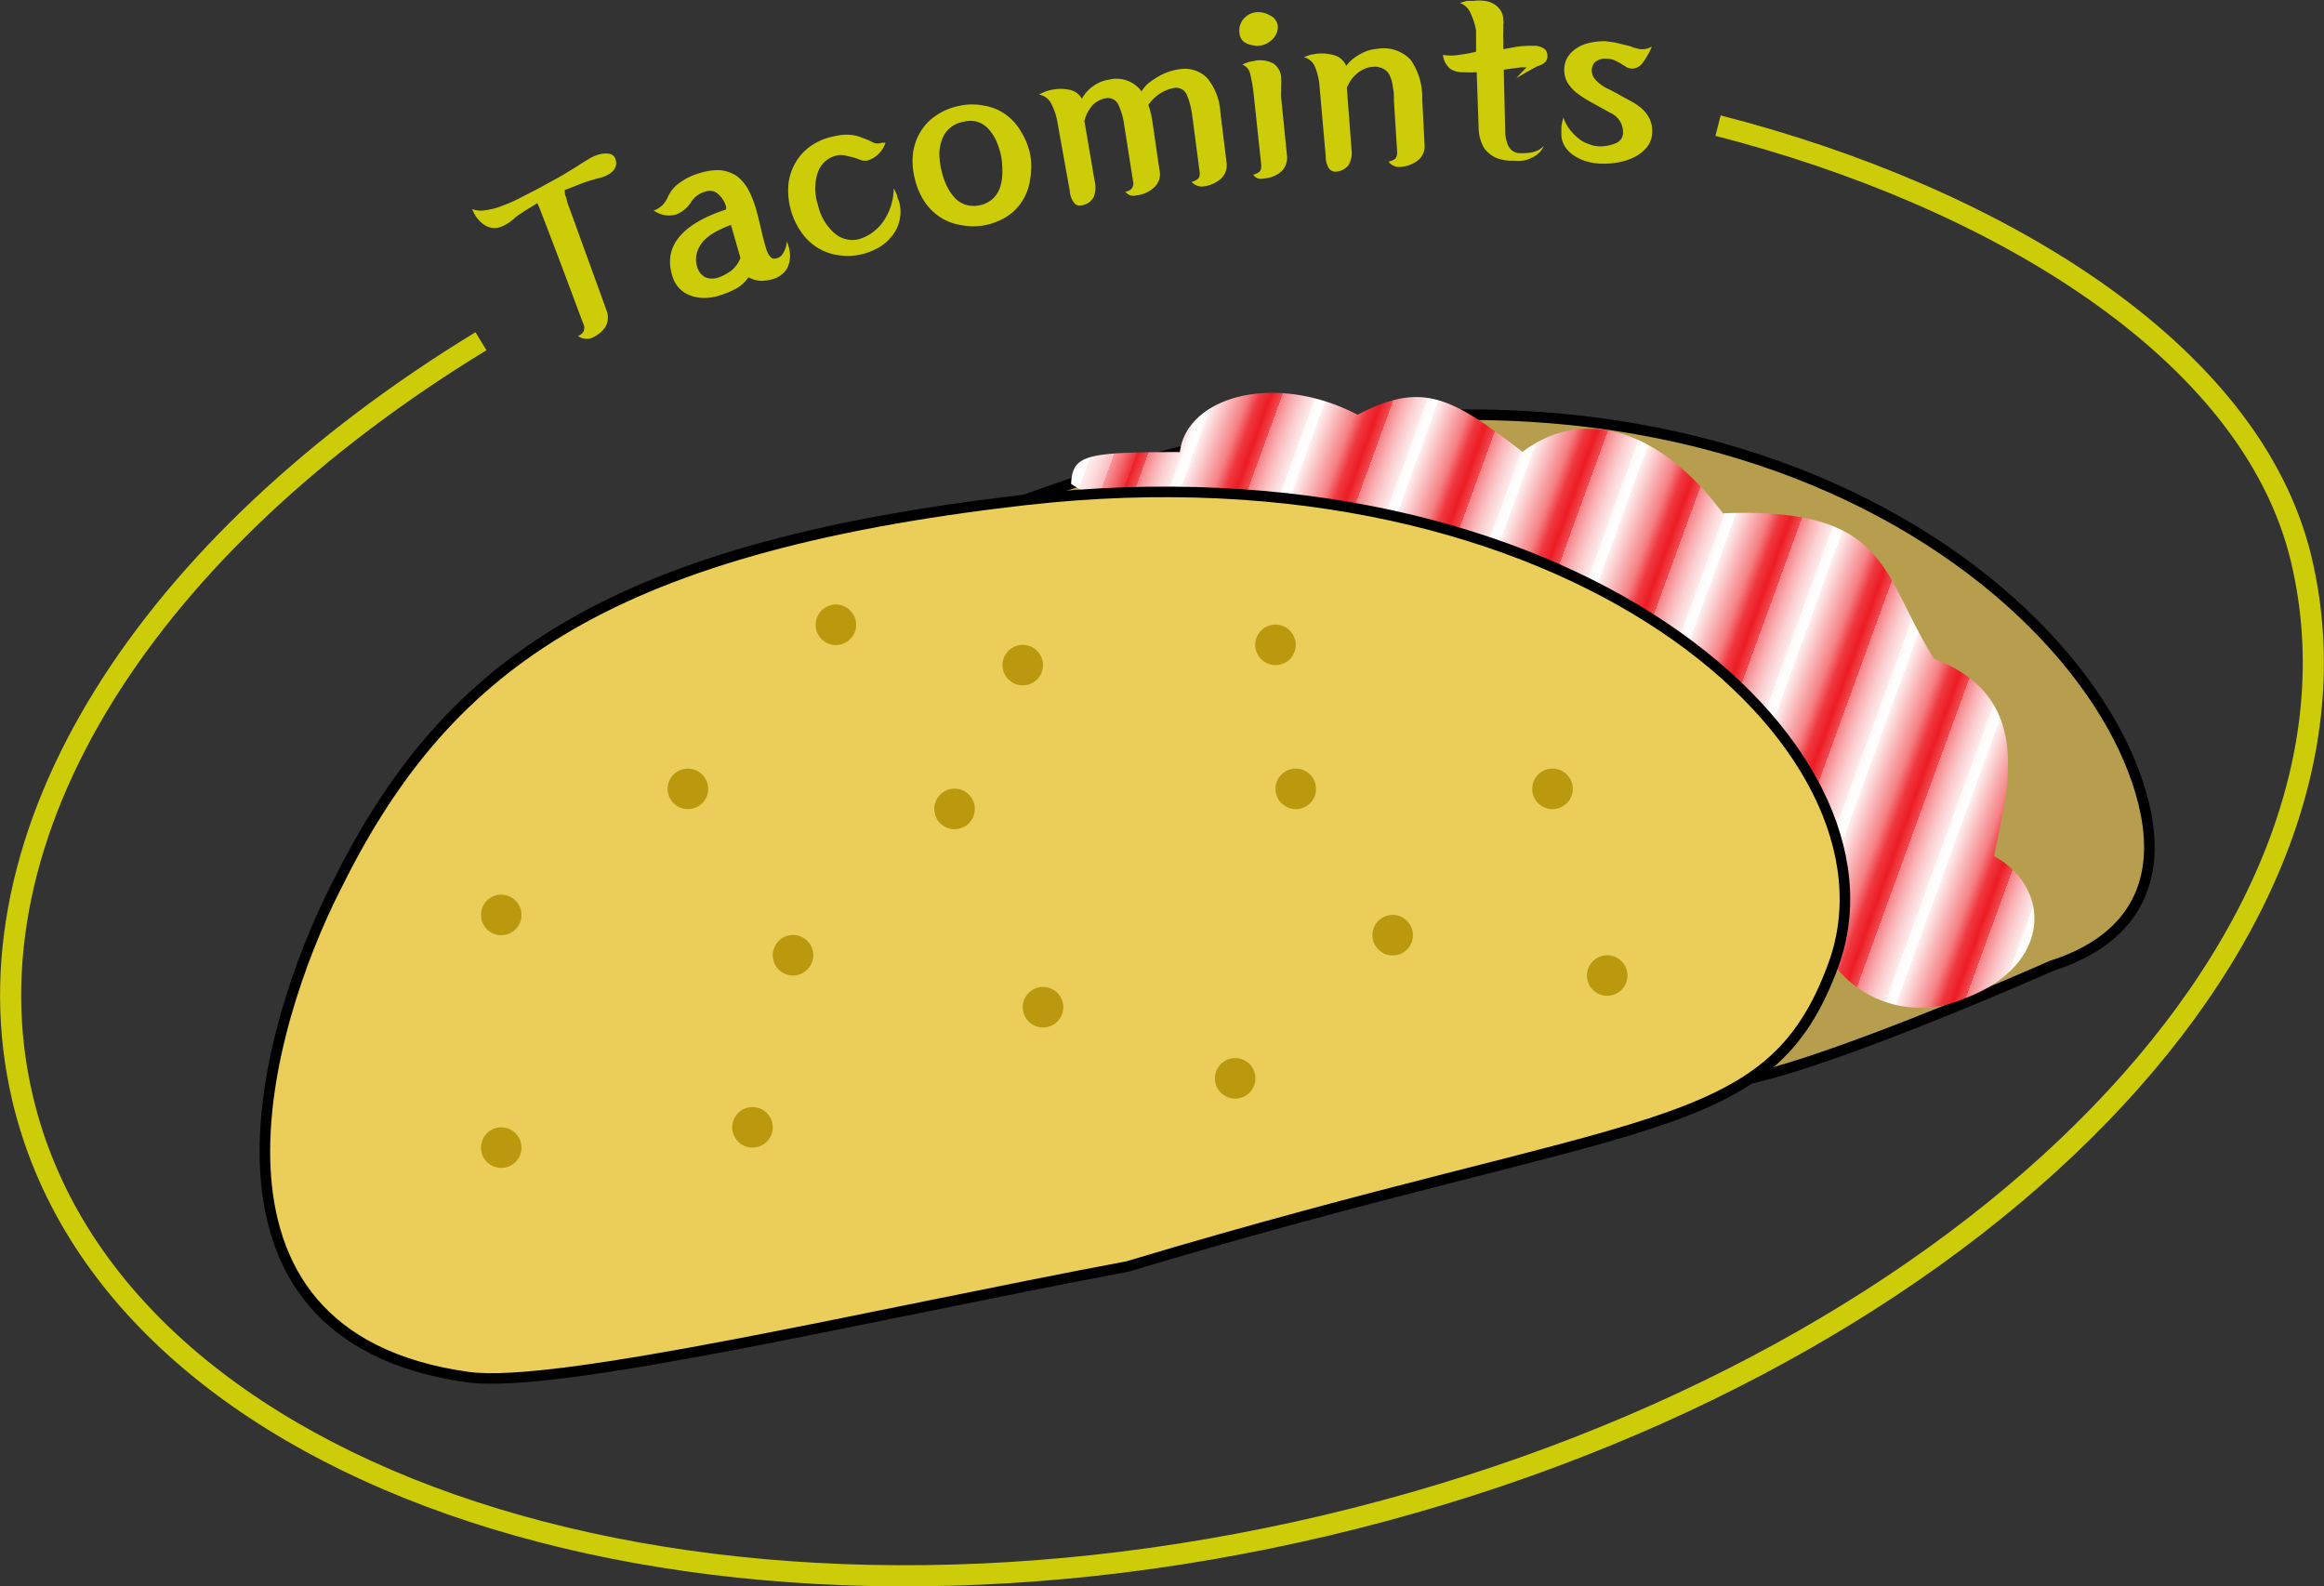 <svg id="Lager_1" data-name="Lager 1" xmlns="http://www.w3.org/2000/svg" xmlns:xlink="http://www.w3.org/1999/xlink" viewBox="0 0 110.07 75.13"><rect x="0" y="0" width="110.07" height="75.13" fill="#333333" stroke="none"/><defs><style>.cls-1{fill:#b79e4e;}.cls-1,.cls-3{stroke:#000;stroke-width:0.5px;}.cls-1,.cls-3,.cls-5{stroke-miterlimit:10;}.cls-2{fill:url(#Namnlös_övertoning_235);}.cls-3{fill:#eace59;}.cls-4{fill:#ba990f;}.cls-5{fill:none;stroke:#cccc09;}.cls-6{fill:#cccc09;}</style><linearGradient id="Namnlös_övertoning_235" x1="7224.66" y1="7198.5" x2="7271.86" y2="7215.68" gradientUnits="userSpaceOnUse"><stop offset="0" stop-color="#fff"/><stop offset="0.01" stop-color="#fffbfb"/><stop offset="0.01" stop-color="#feeeef"/><stop offset="0.02" stop-color="#fcd9da"/><stop offset="0.03" stop-color="#fabbbe"/><stop offset="0.03" stop-color="#f79599"/><stop offset="0.04" stop-color="#f3676c"/><stop offset="0.05" stop-color="#ef3038"/><stop offset="0.05" stop-color="#ed1c24"/><stop offset="0.06" stop-color="#f14b51"/><stop offset="0.06" stop-color="#f58186"/><stop offset="0.07" stop-color="#f9aeb1"/><stop offset="0.08" stop-color="#fbd1d3"/><stop offset="0.09" stop-color="#fdebeb"/><stop offset="0.09" stop-color="snow"/><stop offset="0.1" stop-color="#fff"/><stop offset="0.1" stop-color="#fef0f0"/><stop offset="0.13" stop-color="#f57f83"/><stop offset="0.14" stop-color="#ef383f"/><stop offset="0.15" stop-color="#ed1c24"/><stop offset="0.16" stop-color="#f14b51"/><stop offset="0.16" stop-color="#f58186"/><stop offset="0.17" stop-color="#f9aeb1"/><stop offset="0.18" stop-color="#fbd1d3"/><stop offset="0.19" stop-color="#fdebeb"/><stop offset="0.19" stop-color="snow"/><stop offset="0.2" stop-color="#fff"/><stop offset="0.2" stop-color="#fef0f0"/><stop offset="0.23" stop-color="#f57f83"/><stop offset="0.24" stop-color="#ef383f"/><stop offset="0.25" stop-color="#ed1c24"/><stop offset="0.26" stop-color="#f14b51"/><stop offset="0.26" stop-color="#f58186"/><stop offset="0.27" stop-color="#f9aeb1"/><stop offset="0.28" stop-color="#fbd1d3"/><stop offset="0.29" stop-color="#fdebeb"/><stop offset="0.29" stop-color="snow"/><stop offset="0.3" stop-color="#fff"/><stop offset="0.3" stop-color="#fef0f0"/><stop offset="0.33" stop-color="#f57f83"/><stop offset="0.34" stop-color="#ef383f"/><stop offset="0.35" stop-color="#ed1c24"/><stop offset="0.36" stop-color="#f14b51"/><stop offset="0.36" stop-color="#f58186"/><stop offset="0.37" stop-color="#f9aeb1"/><stop offset="0.38" stop-color="#fbd1d3"/><stop offset="0.39" stop-color="#fdebeb"/><stop offset="0.39" stop-color="snow"/><stop offset="0.4" stop-color="#fff"/><stop offset="0.4" stop-color="#fef0f0"/><stop offset="0.43" stop-color="#f57f83"/><stop offset="0.44" stop-color="#ef383f"/><stop offset="0.45" stop-color="#ed1c24"/><stop offset="0.46" stop-color="#f14b51"/><stop offset="0.46" stop-color="#f58186"/><stop offset="0.47" stop-color="#f9aeb1"/><stop offset="0.48" stop-color="#fbd1d3"/><stop offset="0.49" stop-color="#fdebeb"/><stop offset="0.49" stop-color="snow"/><stop offset="0.5" stop-color="#fff"/><stop offset="0.5" stop-color="#fef0f0"/><stop offset="0.53" stop-color="#f57f83"/><stop offset="0.54" stop-color="#ef383f"/><stop offset="0.55" stop-color="#ed1c24"/><stop offset="0.56" stop-color="#f14b51"/><stop offset="0.56" stop-color="#f58186"/><stop offset="0.57" stop-color="#f9aeb1"/><stop offset="0.58" stop-color="#fbd1d3"/><stop offset="0.59" stop-color="#fdebeb"/><stop offset="0.59" stop-color="snow"/><stop offset="0.6" stop-color="#fff"/><stop offset="0.6" stop-color="#fef0f0"/><stop offset="0.63" stop-color="#f57f83"/><stop offset="0.64" stop-color="#ef383f"/><stop offset="0.65" stop-color="#ed1c24"/><stop offset="0.66" stop-color="#f14b51"/><stop offset="0.66" stop-color="#f58186"/><stop offset="0.67" stop-color="#f9aeb1"/><stop offset="0.68" stop-color="#fbd1d3"/><stop offset="0.69" stop-color="#fdebeb"/><stop offset="0.69" stop-color="snow"/><stop offset="0.7" stop-color="#fff"/><stop offset="0.7" stop-color="#fef0f0"/><stop offset="0.73" stop-color="#f57f83"/><stop offset="0.74" stop-color="#ef383f"/><stop offset="0.75" stop-color="#ed1c24"/><stop offset="0.76" stop-color="#f14b51"/><stop offset="0.76" stop-color="#f58186"/><stop offset="0.77" stop-color="#f9aeb1"/><stop offset="0.78" stop-color="#fbd1d3"/><stop offset="0.79" stop-color="#fdebeb"/><stop offset="0.79" stop-color="snow"/><stop offset="0.8" stop-color="#fff"/><stop offset="0.8" stop-color="#fef0f0"/><stop offset="0.83" stop-color="#f57f83"/><stop offset="0.84" stop-color="#ef383f"/><stop offset="0.85" stop-color="#ed1c24"/><stop offset="0.86" stop-color="#f14b51"/><stop offset="0.86" stop-color="#f58186"/><stop offset="0.87" stop-color="#f9aeb1"/><stop offset="0.88" stop-color="#fbd1d3"/><stop offset="0.89" stop-color="#fdebeb"/><stop offset="0.89" stop-color="snow"/><stop offset="0.9" stop-color="#fff"/><stop offset="0.9" stop-color="#fef0f0"/><stop offset="0.93" stop-color="#f57f83"/><stop offset="0.94" stop-color="#ef383f"/><stop offset="0.95" stop-color="#ed1c24"/><stop offset="0.96" stop-color="#f14b51"/><stop offset="0.96" stop-color="#f58186"/><stop offset="0.97" stop-color="#f9aeb1"/><stop offset="0.98" stop-color="#fbd1d3"/><stop offset="0.99" stop-color="#fdebeb"/><stop offset="0.99" stop-color="snow"/><stop offset="1" stop-color="#fff"/></linearGradient></defs><path id="Taco_Back" data-name="Taco Back" class="cls-1" d="M7256.71,7227.32c4.51-1,14.29-5.34,14.29-5.34,3.81-1.22,5.12-3.84,4.47-7.19-2.11-10.78-22-26.36-53.11-14.87" transform="translate(-7173.83 -7176.24)"/><path id="Polka_Salad" data-name="Polka Salad" class="cls-2" d="M7260.68,7221.92a5.15,5.15,0,0,0,6.21,1.6c4.11-1.54,4.14-5.21,1.38-6.74.61-3.07,2-7.51-2.84-9.34-2.52-4-2.06-7.2-10-6.89-2.78-3.74-6.43-5.21-9.49-2.91-3.37-2.6-4.75-3.36-7.81-1.76-4-2.07-8.11-.81-8.42,1.77-4.44,0-5.09.12-5.15,1.51" transform="translate(-7173.83 -7176.24)"/><path id="Taco_Front" data-name="Taco Front" class="cls-3" d="M7196,7241.46c4.2.58,19-2.94,31.23-5.24,24.49-7.35,30.4-5.95,33.44-14.3,3.77-10.38-12.52-24.94-38.32-22-20.23,2.31-27.58,8.13-32.64,18.39C7186.48,7224.68,7182,7239.52,7196,7241.46Z" transform="translate(-7173.83 -7176.24)"/><g id="Dots"><circle class="cls-4" cx="32.58" cy="37.36" r="0.96"/><circle class="cls-4" cx="45.21" cy="38.31" r="0.96"/><circle class="cls-4" cx="76.12" cy="46.2" r="0.96"/><circle class="cls-4" cx="39.59" cy="29.59" r="0.96"/><circle class="cls-4" cx="58.5" cy="51.07" r="0.96"/><circle class="cls-4" cx="73.53" cy="37.36" r="0.96"/><circle class="cls-4" cx="23.74" cy="54.35" r="0.96"/><circle class="cls-4" cx="37.56" cy="45.24" r="0.96"/><circle class="cls-4" cx="23.74" cy="43.33" r="0.96"/><circle class="cls-4" cx="48.44" cy="31.5" r="0.96"/><circle class="cls-4" cx="60.41" cy="30.54" r="0.96"/><circle class="cls-4" cx="65.96" cy="44.29" r="0.96"/><circle class="cls-4" cx="49.4" cy="47.7" r="0.96"/><circle class="cls-4" cx="35.64" cy="53.39" r="0.96"/><circle class="cls-4" cx="61.37" cy="37.36" r="0.96"/></g><path class="cls-5" d="M7196.61,7192.4c-15.7,9.57-24.69,23.26-21.71,35.86,4.3,18.21,32,27.26,61.75,20.22s50.48-27.51,46.18-45.72c-2.36-10-14.67-17.25-27.63-20.57" transform="translate(-7173.83 -7176.24)"/><path class="cls-6" d="M7202.33,7184.64c-.29.07-.59.16-.88.26l-.87.34c0,.11,0,.23.07.36a2.4,2.4,0,0,0,.15.5l1.75,4.82a.91.91,0,0,1-.05.81,1.48,1.48,0,0,1-.71.54.7.7,0,0,1-.32,0,.49.49,0,0,1-.26-.12.55.55,0,0,0,.24-.18.42.42,0,0,0,0-.41c-.79-2.11-1.18-3.17-2-5.29l-.08-.21-.09-.2-.52.32c-.17.11-.34.22-.5.34a2.67,2.67,0,0,1-.32.26,2,2,0,0,1-.38.2.85.85,0,0,1-.44.05.91.91,0,0,1-.38-.16,1.56,1.56,0,0,1-.32-.31,1.88,1.88,0,0,1-.23-.42,1.21,1.21,0,0,0,.66.05,3.3,3.3,0,0,0,.76-.2,7.52,7.52,0,0,0,.8-.35l.8-.41,1.1-.6c.36-.21.71-.42,1.06-.65l.31-.19a2,2,0,0,1,.47-.22,1.16,1.16,0,0,1,.52-.05.37.37,0,0,1,.32.29.47.47,0,0,1,0,.31.61.61,0,0,1-.15.24,1,1,0,0,1-.25.17A1.08,1.08,0,0,1,7202.33,7184.64Z" transform="translate(-7173.83 -7176.24)"/><path class="cls-6" d="M7211.1,7187.67a2,2,0,0,1,.15.69,1.33,1.33,0,0,1-.11.52.86.86,0,0,1-.29.36,1.06,1.06,0,0,1-.39.21,2,2,0,0,1-.57.09,1.32,1.32,0,0,1-.61-.17,1.79,1.79,0,0,1-.57.53,4.17,4.17,0,0,1-.79.33,2.37,2.37,0,0,1-.73.12,1.93,1.93,0,0,1-.65-.11,1.36,1.36,0,0,1-.52-.33,1.33,1.33,0,0,1-.33-.55c-.47-1.4.37-2.49,2.53-3.2l0-.13a1.24,1.24,0,0,0-.39-.61.57.57,0,0,0-.57-.11,1.15,1.15,0,0,0-.68.47,1.48,1.48,0,0,1-.73.62,1.24,1.24,0,0,1-1.06-.19,1.15,1.15,0,0,0,.44-.28,1.44,1.44,0,0,0,.25-.4,1.59,1.59,0,0,1,.55-.64,2.91,2.91,0,0,1,.9-.44,2.86,2.86,0,0,1,1-.15,1.76,1.76,0,0,1,.77.26,2,2,0,0,1,.55.62,5,5,0,0,1,.38.93c.08.28.15.57.22.87s.14.61.24.94a1.23,1.23,0,0,0,.19.44c.07.08.13.13.2.13a.5.5,0,0,0,.39-.18A1.29,1.29,0,0,0,7211.1,7187.67Zm-2.65-.78a5.37,5.37,0,0,0-.69.31,2.34,2.34,0,0,0-.58.42,1.47,1.47,0,0,0-.33.55,1.17,1.17,0,0,0,0,.71.8.8,0,0,0,.38.49.87.87,0,0,0,.66,0,2.38,2.38,0,0,0,.56-.3,1.5,1.5,0,0,0,.45-.61Z" transform="translate(-7173.83 -7176.24)"/><path class="cls-6" d="M7216.16,7185.16a3.4,3.4,0,0,1,.16.34c0,.1.07.21.1.31a1.79,1.79,0,0,1,0,.92,1.76,1.76,0,0,1-.37.72,2.19,2.19,0,0,1-.61.52,3.22,3.22,0,0,1-.71.29,2.83,2.83,0,0,1-1.08.08,2.56,2.56,0,0,1-1-.31,2.6,2.6,0,0,1-.81-.71,3.48,3.48,0,0,1-.67-2.35,2.65,2.65,0,0,1,.32-1,2.46,2.46,0,0,1,.69-.78,2.8,2.8,0,0,1,1-.46,4.25,4.25,0,0,1,.52-.1,2.19,2.19,0,0,1,.44,0,1.61,1.61,0,0,1,.38.08l.4.15.29.14a.57.57,0,0,0,.39,0l.08,0,.09,0a1.32,1.32,0,0,1-.81.83.58.58,0,0,1-.32,0l-.34-.12-.41-.1a1,1,0,0,0-.46,0,1.22,1.22,0,0,0-.86.78,2.4,2.4,0,0,0,0,1.55,2.47,2.47,0,0,0,.79,1.35,1.27,1.27,0,0,0,1.17.27,2.06,2.06,0,0,0,.58-.28,2.36,2.36,0,0,0,.51-.49,2.83,2.83,0,0,0,.37-.69A2.92,2.92,0,0,0,7216.16,7185.16Z" transform="translate(-7173.83 -7176.24)"/><path class="cls-6" d="M7222.62,7183.54a3.38,3.38,0,0,1,0,1.18,2.49,2.49,0,0,1-.35,1,2.35,2.35,0,0,1-.7.74,3.08,3.08,0,0,1-1.06.44,3,3,0,0,1-1.16,0,2.5,2.5,0,0,1-1-.38,2.59,2.59,0,0,1-.75-.76,3.34,3.34,0,0,1-.45-1.09,3.3,3.3,0,0,1-.08-1.16,2.63,2.63,0,0,1,.34-1,2.42,2.42,0,0,1,.74-.79,3,3,0,0,1,1.13-.47,2.82,2.82,0,0,1,1.19,0,2.35,2.35,0,0,1,1,.42,2.46,2.46,0,0,1,.71.79A3.37,3.37,0,0,1,7222.62,7183.54Zm-1.37.12a3.58,3.58,0,0,0-.24-.76,2.18,2.18,0,0,0-.38-.57,1.19,1.19,0,0,0-.51-.32,1.22,1.22,0,0,0-.66,0,1.28,1.28,0,0,0-1,.8,2.05,2.05,0,0,0-.14.68,3.66,3.66,0,0,0,.09.78,3.48,3.48,0,0,0,.26.77,2.26,2.26,0,0,0,.39.58,1.23,1.23,0,0,0,.52.32,1.37,1.37,0,0,0,1.24-.26,1.29,1.29,0,0,0,.35-.5,2.12,2.12,0,0,0,.13-.69A3.9,3.9,0,0,0,7221.25,7183.66Z" transform="translate(-7173.83 -7176.24)"/><path class="cls-6" d="M7228.75,7184.32a.83.83,0,0,1-.24.78,1.44,1.44,0,0,1-.84.39.56.56,0,0,1-.31,0,.51.51,0,0,1-.23-.17.55.55,0,0,0,.28-.13.41.41,0,0,0,.08-.39l-.41-2.6a3.36,3.36,0,0,0-.28-1,.54.54,0,0,0-.63-.3,1.16,1.16,0,0,0-.56.29,1.69,1.69,0,0,0-.42.78l.49,2.87a1.18,1.18,0,0,1-.07.77.77.77,0,0,1-.6.36.32.32,0,0,1-.28-.09,1,1,0,0,1-.23-.58l-.58-3.23a3,3,0,0,0-.3-.92.8.8,0,0,0-.58-.43,2.3,2.3,0,0,1,.32-.15,2.26,2.26,0,0,1,.3-.08,2,2,0,0,1,.81,0,.84.84,0,0,1,.6.43,1.72,1.72,0,0,1,.52-.59,1.69,1.69,0,0,1,.77-.32,1.48,1.48,0,0,1,1.54.56,1.44,1.44,0,0,1,.3-.37,3.58,3.58,0,0,1,.45-.31,2.55,2.55,0,0,1,.5-.24,2.4,2.4,0,0,1,.48-.12,1.5,1.5,0,0,1,1.37.4,2.79,2.79,0,0,1,.63,1.63l.29,2.36a.87.87,0,0,1-.26.78,1.54,1.54,0,0,1-.85.37.55.55,0,0,1-.31-.05.51.51,0,0,1-.23-.17.6.6,0,0,0,.28-.13q.14-.1.09-.39l-.34-2.6a3.85,3.85,0,0,0-.26-1,.55.55,0,0,0-.63-.32,1.89,1.89,0,0,0-1.19.8,4,4,0,0,1,.19.79Z" transform="translate(-7173.83 -7176.24)"/><path class="cls-6" d="M7233.21,7180.73a7.43,7.43,0,0,0-.16-.95.6.6,0,0,0-.38-.48,2.26,2.26,0,0,1,.33-.13l.3-.06a1.37,1.37,0,0,1,.83.13.86.86,0,0,1,.38.75.6.6,0,0,1,0,.19,1,1,0,0,1,0,.15c0,.06,0,.12,0,.2a2.73,2.73,0,0,0,0,.35l.27,2.69a.91.91,0,0,1-.25.78,1.37,1.37,0,0,1-.82.34.67.67,0,0,1-.31,0,.58.58,0,0,1-.22-.18.7.7,0,0,0,.28-.12c.09-.07.12-.2.1-.39Zm1.14-3.26a.7.7,0,0,1-.05.32.88.88,0,0,1-.18.29,1.39,1.39,0,0,1-.27.21,1.07,1.07,0,0,1-.33.11,1.26,1.26,0,0,1-.64-.1.55.55,0,0,1-.34-.46.93.93,0,0,1,0-.33,1.15,1.15,0,0,1,.14-.32,1,1,0,0,1,.26-.24.9.9,0,0,1,.38-.13,1.11,1.11,0,0,1,.66.15A.63.63,0,0,1,7234.35,7177.47Z" transform="translate(-7173.83 -7176.24)"/><path class="cls-6" d="M7241.3,7183.08a.85.85,0,0,1-.32.76,1.56,1.56,0,0,1-.86.31.64.64,0,0,1-.31-.07.6.6,0,0,1-.22-.19.61.61,0,0,0,.29-.11c.09-.06.13-.19.12-.38l-.15-2.39c0-.21,0-.42-.05-.62a1.65,1.65,0,0,0-.13-.53.69.69,0,0,0-.3-.35.86.86,0,0,0-.56-.1.92.92,0,0,0-.3.07,1.35,1.35,0,0,0-.33.18,1.74,1.74,0,0,0-.31.3,1.87,1.87,0,0,0-.25.44l.22,2.9a1.17,1.17,0,0,1-.14.76.8.8,0,0,1-.63.31.38.38,0,0,1-.28-.13,1,1,0,0,1-.17-.59l-.29-3.27a2.91,2.91,0,0,0-.21-.95.77.77,0,0,0-.53-.48,2.19,2.19,0,0,1,.33-.12l.3-.05a2.25,2.25,0,0,1,.82.08.88.88,0,0,1,.55.5,2,2,0,0,1,.65-.55,1.91,1.91,0,0,1,.84-.26,1.76,1.76,0,0,1,1.56.52,3.09,3.09,0,0,1,.55,1.86Z" transform="translate(-7173.83 -7176.24)"/><path class="cls-6" d="M7243.49,7176.89a.85.85,0,0,0-.52-.51l.34-.1.31,0a2.12,2.12,0,0,1,.51,0,1.09,1.09,0,0,1,.45.15.91.91,0,0,1,.32.3.85.85,0,0,1,.13.48.5.5,0,0,1,0,.18l0,.16c0,.05,0,.12,0,.2a1.9,1.9,0,0,0,0,.34v.48l.6-.11a4,4,0,0,1,.59-.05h.34a.77.77,0,0,1,.28.07.43.43,0,0,1,.2.14.46.46,0,0,1,.08.25.4.4,0,0,1-.14.34.78.78,0,0,1-.33.16l-.53.29-.47.28.19-.21.29-.3-.14,0h-.13l-.38.05-.43.06.07,2.85a1.71,1.71,0,0,0,.09.61.74.74,0,0,0,.21.35.69.69,0,0,0,.3.14,2.19,2.19,0,0,0,.36,0,1.62,1.62,0,0,0,.44-.07.89.89,0,0,0,.42-.27.79.79,0,0,1-.23.34,1.18,1.18,0,0,1-.35.23,1.4,1.4,0,0,1-.41.13,2,2,0,0,1-.41,0,2,2,0,0,1-.61-.06,1.24,1.24,0,0,1-.53-.25,1.12,1.12,0,0,1-.38-.49,2,2,0,0,1-.16-.8l-.09-2.59a5.27,5.27,0,0,1-.63,0,1.09,1.09,0,0,1-.61-.15,1,1,0,0,1-.36-.67,2.26,2.26,0,0,0,.74,0,6.63,6.63,0,0,0,.83-.15l0-1A3.09,3.09,0,0,0,7243.49,7176.89Z" transform="translate(-7173.83 -7176.24)"/><path class="cls-6" d="M7252.08,7182.51a1.15,1.15,0,0,1-.24.69,1.73,1.73,0,0,1-.57.46,2.66,2.66,0,0,1-.75.26,3.57,3.57,0,0,1-.79.07,2.7,2.7,0,0,1-.77-.11,2.15,2.15,0,0,1-.61-.29,1.46,1.46,0,0,1-.42-.44,1.1,1.1,0,0,1-.15-.57s0-.13,0-.28a1.94,1.94,0,0,1,.1-.49,1.86,1.86,0,0,0,.32.59,2.78,2.78,0,0,0,.42.42,1.57,1.57,0,0,0,.48.25,1.37,1.37,0,0,0,.48.1,1.87,1.87,0,0,0,.78-.15.53.53,0,0,0,.34-.53,1,1,0,0,0-.61-.91l-.79-.44a5.16,5.16,0,0,1-.67-.41,1.92,1.92,0,0,1-.48-.46,1.18,1.18,0,0,1-.23-.59,1.26,1.26,0,0,1,.08-.58,1.22,1.22,0,0,1,.37-.48,1.73,1.73,0,0,1,.62-.32,3.23,3.23,0,0,1,.87-.11l.45.06.61.15a1.07,1.07,0,0,1,.27.09l.27.07a.93.93,0,0,0,.29,0,.85.85,0,0,0,.32-.12,3.71,3.71,0,0,1-.42.75.64.64,0,0,1-.51.3.66.66,0,0,1-.29-.08l-.25-.16-.29-.15a1,1,0,0,0-.42-.08.73.73,0,0,0-.5.15.54.54,0,0,0-.17.39.65.65,0,0,0,.12.39,1.54,1.54,0,0,0,.32.3,1.74,1.74,0,0,0,.4.23l.38.2c.18.11.37.21.56.31a3,3,0,0,1,.54.35,1.61,1.61,0,0,1,.39.47A1.31,1.31,0,0,1,7252.08,7182.51Z" transform="translate(-7173.83 -7176.24)"/></svg>